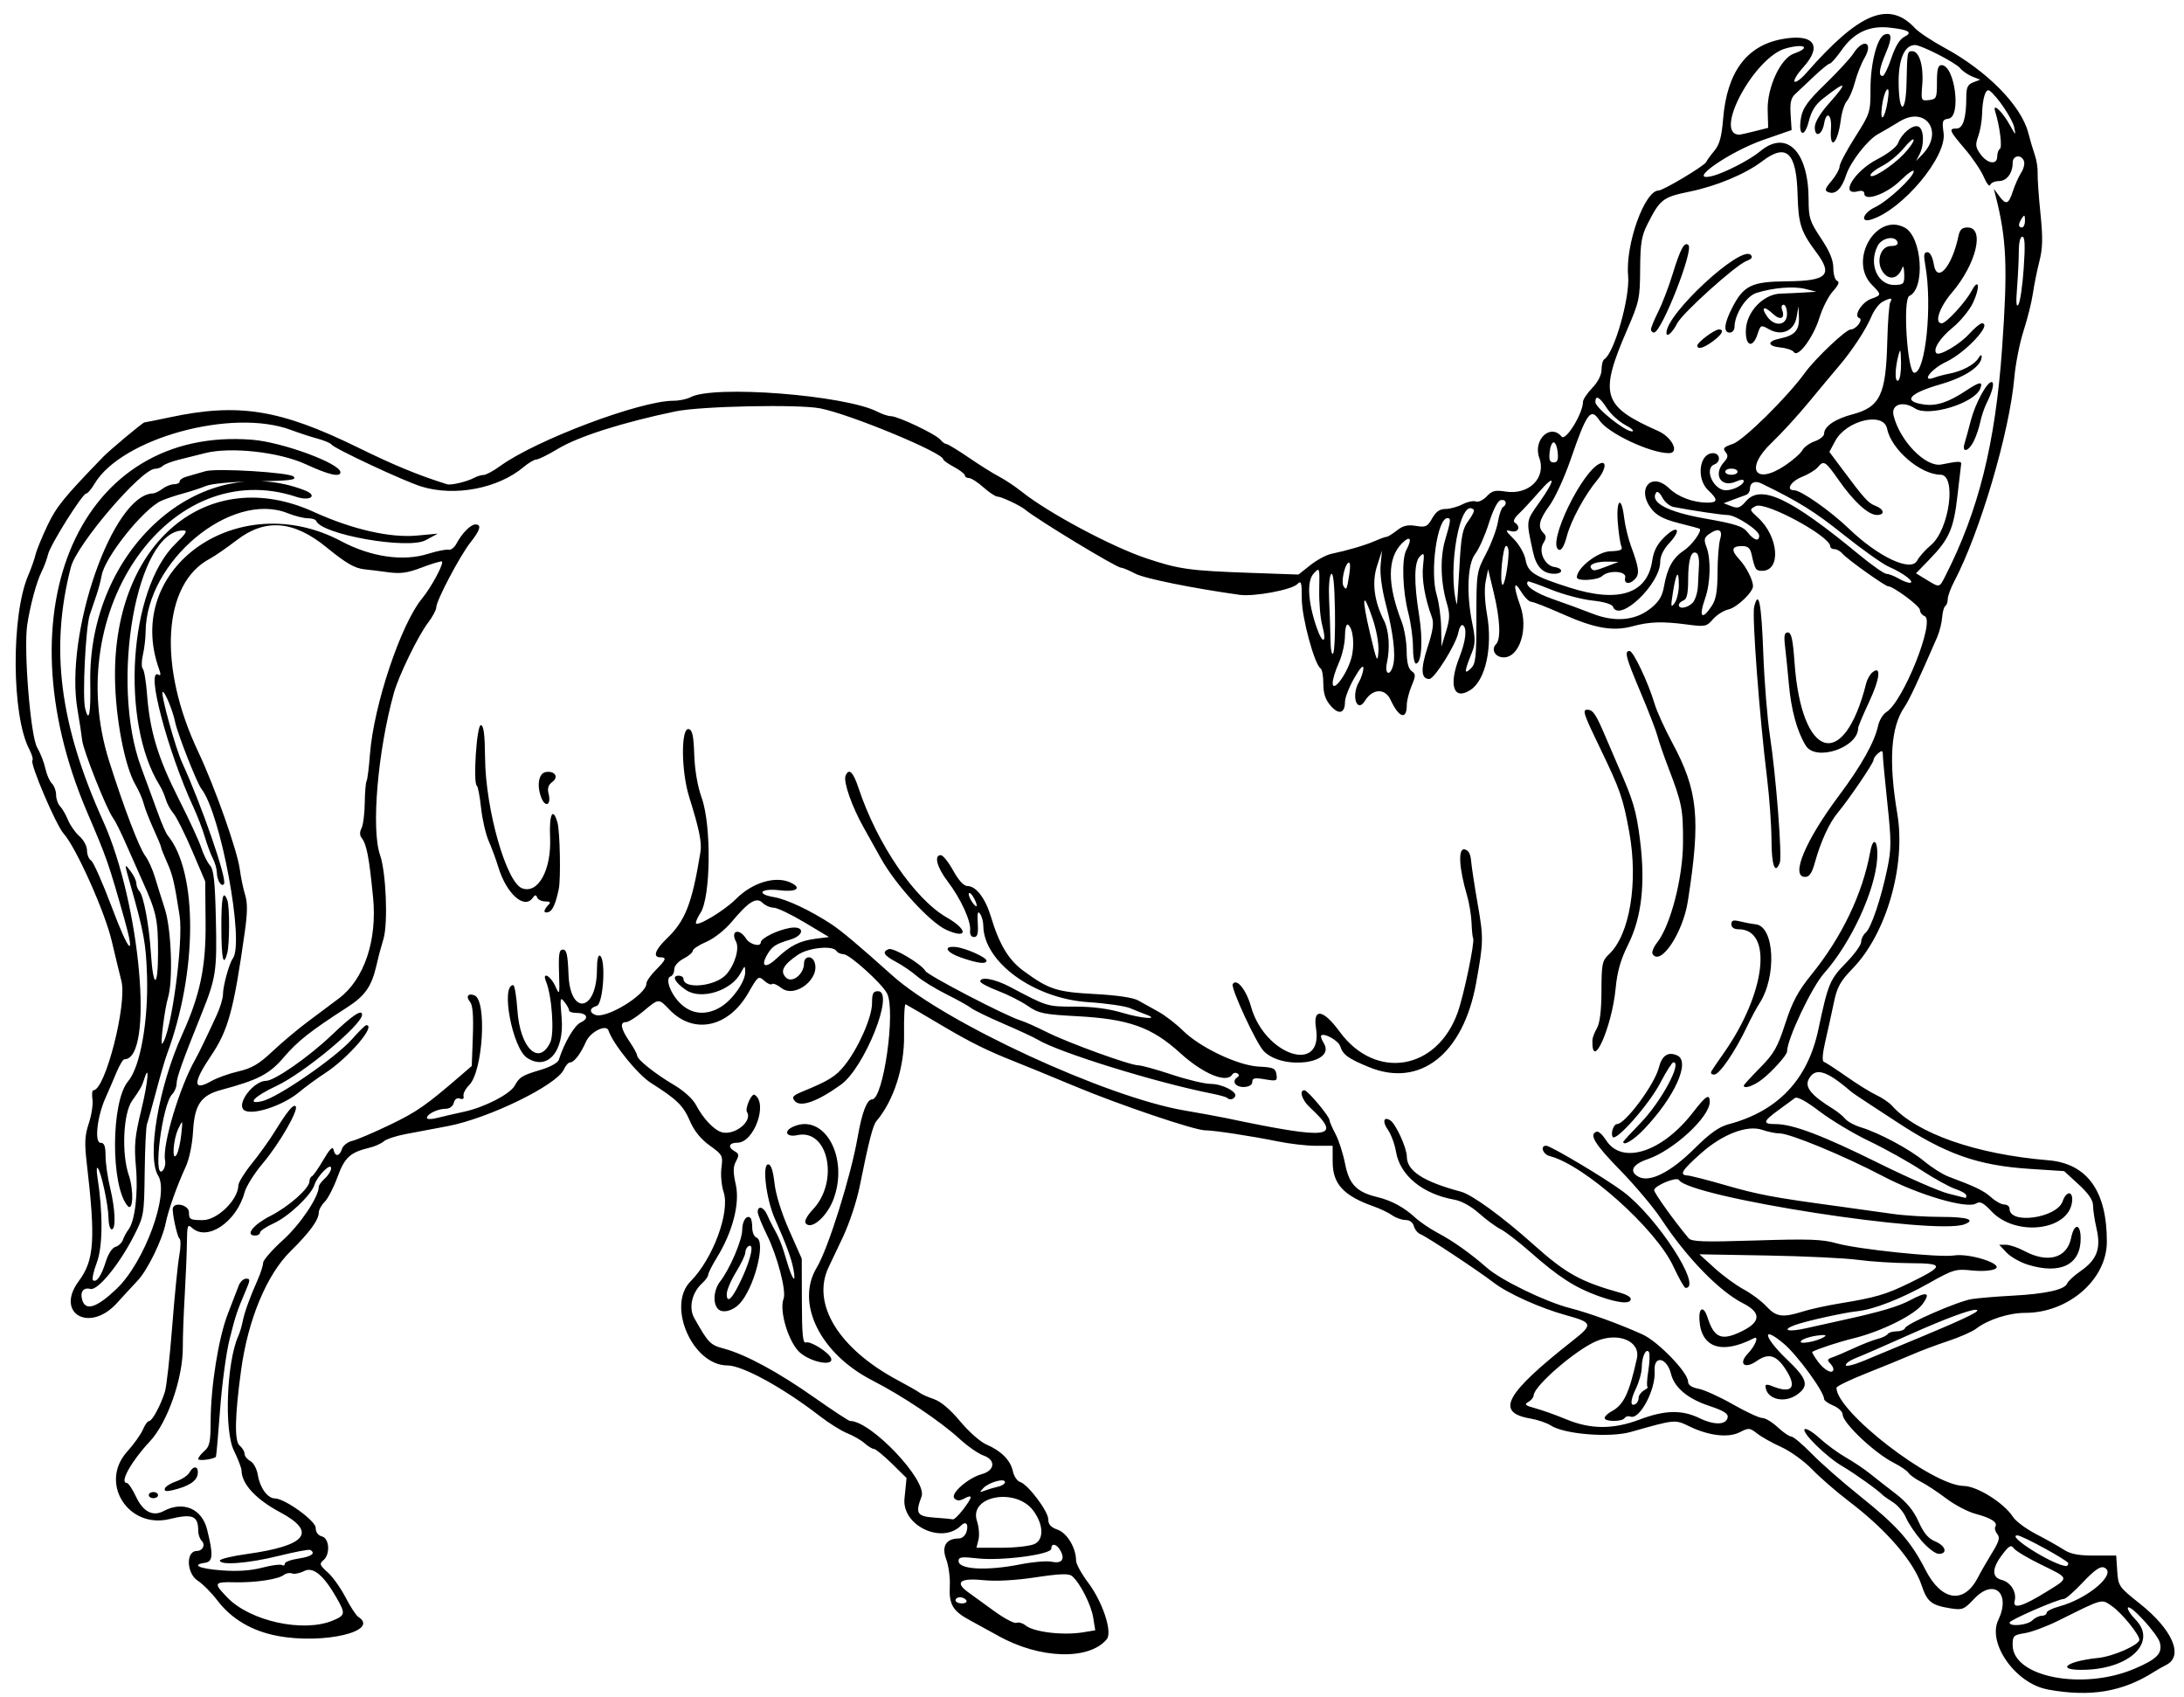 <?xml version="1.0" encoding="UTF-8"?><svg xmlns="http://www.w3.org/2000/svg" xmlns:xlink="http://www.w3.org/1999/xlink" height="514.6" preserveAspectRatio="xMidYMid meet" version="1.0" viewBox="-4.8 -4.3 662.4 514.6" width="662.4" zoomAndPan="magnify"><g id="change1_1"><path d="m616.19 507.94c-9.624-1.756-18.291-13.947-14.928-20.999 3.904-8.186-1.325-12.803-7.311-6.456-3.075 3.261-3.572 3.46-7.181 2.883-5.776-0.924-7.085-1.966-8.746-6.966-2.414-7.267-10.762-16.922-22.003-25.448-3.724-2.825-8.746-7.181-11.16-9.681-2.414-2.5-6.625-5.554-9.358-6.787-2.733-1.233-6.045-3.088-7.36-4.123-2.235-1.758-2.575-1.785-5.232-0.411-3.47 1.795-9.43 1.11-15.345-1.764-4.371-2.124-4.292-2.131-17.718 1.687-6.418 1.825-20.248 0.707-24.327-1.966-1.181-0.774-3.953-1.716-6.158-2.092-10.774-1.839-7.704-7.46 12.948-23.705 6.095-4.794 5.931-5.414-2-7.587-7.901-2.164-17.741-6.588-22.106-9.938-4.821-3.7-20.269-13.913-22.117-14.622-0.865-0.332-1.793-1.445-2.062-2.474-0.298-1.141-1.279-1.87-2.515-1.87-1.114 0-2.948-0.646-4.076-1.436-1.128-0.79-3.656-2.003-5.619-2.695-9.096-3.209-12.401-6.788-12.421-13.447l-0.014-4.922h-5.041c-2.773 0-7.941-0.591-11.484-1.314-8.026-1.637-19.391-3.371-22.164-3.383-3.232-0.014-26.036-7.732-39.592-13.4-6.703-2.803-15.141-6.264-18.75-7.69-7.43-2.937-12.781-5.575-20.36-10.038-2.878-1.695-6.646-3.915-8.374-4.934-1.728-1.019-3.414-1.988-3.747-2.155-0.333-0.167-0.544 4.042-0.469 9.352 0.138 9.704-3.143 19.904-8.385 26.069-1.073 1.262-2.337 6.189-5.05 19.68-0.927 4.608-3.054 11.06-5.102 15.469-0.718 1.547-2.663 5.637-4.321 9.089-5.353 11.144 2.993 24.788 21.035 34.388 3.047 1.621 6 3.311 6.562 3.754 0.562 0.443 2.499 1.307 4.303 1.919 2.099 0.712 4.97 3.141 7.969 6.744 2.578 3.097 6.158 6.257 7.956 7.023 4.474 1.905 7.298 4.75 8.032 8.096 0.339 1.545 1.31 3.005 2.158 3.244 2.351 0.665 8.572 8.89 8.572 11.335 0 1.564 0.786 2.436 2.843 3.153 2.878 1.003 5.595 5.558 5.595 9.379 0 0.99 1.651 3.998 3.668 6.682 4.428 5.894 7.42 15.006 5.633 17.159-5.358 6.456-20.364 5.991-32.856-1.016-2.256-1.265-6.09-3.367-8.521-4.67-5.372-2.88-6.523-4.841-6.221-10.599 0.128-2.436-0.372-6.05-1.111-8.031-1.456-3.903 5e-3 -6.242 3.899-6.242 0.898 0 1.911-0.876 2.25-1.946 0.759-2.392-0.134-3.474-1.632-1.976-5.801 5.801-17.972 7e-3 -17.151-8.163l0.626-6.236-4.496-4.433c-2.47-2.41-4.9-4.4-5.4-4.4-0.499 0-1.778-0.775-2.843-1.723-1.065-0.948-3.412-2.303-5.217-3.012-1.805-0.709-5.619-3.096-8.475-5.306-11.035-8.535-23.34-15.272-27.896-15.272-10.573 0-18.511-18.127-11.172-25.51 6.771-6.812 12.021-20.996 10.017-27.067-0.646-1.957-0.944-5.274-0.663-7.371 0.488-3.641 0.328-3.944-3.551-6.73-2.72-1.953-4.702-4.404-5.998-7.418-2.015-4.685-3.942-6.57-11.794-11.534-4.038-2.553-11.544-11.815-12.919-15.941-0.666-1.998-5.497 0.413-6.814 3.4-1.641 3.722-3.615 6.295-4.829 6.295-0.505 0-1.36 0.97-1.9 2.156-2.165 4.751-22.841 14.829-35.215 17.164-4.234 0.799-10.018 1.891-12.854 2.426-2.836 0.535-5.789 1.524-6.562 2.197-0.773 0.673-2.672 1.527-4.219 1.897-5.956 1.426-7.61 2.927-9.779 8.877-1.154 3.165-2.906 6.563-3.894 7.55-0.988 0.988-1.796 2.443-1.796 3.235 0 2.231-2.783 6.051-8.513 11.686-7.284 7.163-12.937 20.724-15.045 36.094-1.906 13.895-2.062 21.546-0.466 22.871 0.838 0.696 1.524 1.831 1.524 2.523 0 0.692 0.786 1.679 1.746 2.193 0.999 0.534 1.985 2.405 2.304 4.368 0.608 3.745 2.958 6.951 5.094 6.951 2.992 0 12.418 6.779 12.418 8.93 0 1.313 0.704 2.285 1.875 2.591 2.307 0.603 2.6 5.459 0.438 7.254-1.262 1.047-1.101 1.49 1.312 3.63 1.512 1.341 3.952 4.758 5.421 7.594 1.47 2.836 3.199 5.494 3.844 5.906 6.777 4.336-10.433 8.418-24.436 5.797-7.77-1.455-14-5.127-18.297-10.786-1.753-2.309-4.404-4.978-5.892-5.931-3.468-2.222-3.706-9.049-0.315-9.049 1.802 0 2.688-1.861 1.467-3.082-0.574-0.574-1.043-1.933-1.043-3.02 0-4.566-1.714-5.273-8.663-3.573-12.572 3.076-21.442-10.926-12.924-20.401 2.049-2.279 4.21-5.304 4.801-6.722 0.592-1.418 1.436-2.578 1.876-2.578 0.935 0 3.503-4.74 4.796-8.851 0.496-1.577 1.491-10.461 2.211-19.742 0.72-9.281 1.69-18.984 2.155-21.562 0.465-2.578 0.492-4.911 0.06-5.184-0.687-0.435-2.348-8.179-1.993-9.296 0.615-1.939 4.869-0.782 4.869 1.323 0 2.19 0.329 2.376 4.21 2.376 4.394 0 10.704-6.16 10.767-10.51 0.013-0.882 1.829-3.835 4.037-6.562s5.266-6.981 6.797-9.453c4.063-6.563 5.822-8.711 6.543-7.993 1.025 1.02-4.904 11.322-9.951 17.291-2.55 3.016-5.039 6.978-5.531 8.803-2.409 8.944-11.288 14.974-15.903 10.798-1.389-1.257-1.528-0.867-1.59 4.453-0.037 3.207-0.34 10.472-0.673 16.144-0.333 5.672-0.588 12.633-0.567 15.469 0.07 9.431-4.636 22.932-9.986 28.648-5.667 6.054-9.307 12.602-7.005 12.602 0.459 0 1.723 1.89 2.808 4.2 2.145 4.563 5.098 6.082 8.396 4.317 5.853-3.132 11.559-0.723 13.133 5.545 1.925 7.666 1.806 9.807-0.562 10.143-4.378 0.622-1.85 1.793 4.984 2.31 4.756 0.36 8.798 0.093 12.264-0.81 2.844-0.741 5.558-1.107 6.031-0.815 0.474 0.293 0.861 0.111 0.861-0.403s1.898-1.22 4.219-1.568c3.892-0.584 5.242-1.581 3.516-2.598-0.387-0.228-4.711 0.585-9.609 1.806-9.022 2.249-17.812 2.944-17.812 1.407 0-0.462 3.691-1.353 8.203-1.98 18.111-2.517 21.376-6.618 10.078-12.655-7.363-3.934-11.642-8.556-11.712-12.649-0.013-0.773-1.062-3.516-2.33-6.094-2.983-6.064-2.18-26.835 1.341-34.688 0.462-1.031 1.041-2.93 1.285-4.219 0.53-2.798 2.213-7.5 4.551-12.718 0.931-2.1 1.7-4.47 1.7-5.27 0-0.798 2.712-3.908 6.027-6.909 5.285-4.785 10.848-13.071 10.848-16.155 0-0.468 0.844-1.615 1.875-2.548 1.031-0.933 1.875-2.322 1.875-3.086 0-1.841-4.202 2.341-5.035 5.011-0.98 3.144-7.822 9.624-12.331 11.678-2.308 1.052-4.197 2.323-4.197 2.826 0 0.503-0.664 0.914-1.475 0.914-3.177 0-0.628-3.276 4.631-5.954 5.617-2.86 11.844-8.39 11.844-10.518 0-0.651 0.332-1.325 0.738-1.497 0.406-0.172 1.973-2.422 3.483-5 1.93-3.296 2.845-4.2 3.081-3.047 0.45 2.203 1.808 2.079 2.541-0.232 0.327-1.03 1.726-2.135 3.11-2.456 1.384-0.321 6.523-2.508 11.422-4.861 8.133-3.907 10.955-5.869 21.397-14.878l3.447-2.974 0.326-9.008c0.225-6.217-0.034-9.441-0.837-10.408-1.361-1.641-0.628-2.751 1.322-2.002 3.86 1.481 2.597 23.02-1.596 27.213-1.11 1.11-1.883 2.604-1.718 3.322 0.188 0.819-0.215 1.107-1.085 0.773-0.861-0.331-1.563 0.153-1.858 1.279-0.283 1.083-1.286 1.81-2.498 1.81-2.385 0-5.651 1.594-5.651 2.758 0 0.458 1.339 0.471 3.047 0.03 1.676-0.433 5.367-1.285 8.203-1.894 6.191-1.329 13.963-5.334 15.381-7.925 1.431-2.616 2.225-3.097 7.884-4.78 2.865-0.852 5.195-2.144 5.48-3.038 1.663-5.213 4.75-10.472 6.655-11.341 2.655-1.21 1.939-2.872-1.237-2.872-1.259 0-2.288-0.341-2.288-0.758 0-0.417-0.641-1.577-1.424-2.578-1.3-1.66-1.374-1.245-0.853 4.743 0.892 10.242-4.279 16.27-10.475 12.211-4.434-2.905-8.075-22.055-4.194-22.055 0.407 0 0.976 3.438 1.264 7.639 0.784 11.437 6.472 17.01 9.951 9.751 1.32-2.753 0.526-14.128-1.296-18.562-1.245-3.031 1.361-1.718 2.791 1.406 1.367 2.987 1.39 2.909 1.175-3.984-0.179-5.723 0.042-7.031 1.187-7.031 1.11 0 1.465 1.581 1.684 7.497 0.473 12.763 8.628 11.312 8.628-1.535 0-2.82 0.365-4.441 0.922-4.096 1.878 1.161 0.979 14.71-1.01 15.23-2.12 0.555-2.34 1.97-0.419 2.707 3.35 1.286 15.507-6.155 15.507-9.491 0-0.694 1.266-2.527 2.812-4.074 3.169-3.169 3.431-3.894 1.406-3.894-2.365 0-1.578-2.28 1.959-5.676 5.647-5.422 7.668-10.605 10.205-26.18 0.479-2.939-0.331-6.921-3.412-16.777-2.44-7.805-2.53-21.045-0.14-20.562 1.102 0.223 1.481 1.979 1.683 7.788 0.163 4.688 1.009 9.585 2.256 13.06 2.989 8.328 2.754 30.126-0.376 34.903-0.767 1.17-1.394 2.534-1.394 3.032 0 1.446 8.601-3.678 12.107-7.211 5.18-5.222 12.458-7.284 17.043-4.83 3.021 1.617 1.11 2.708-3.737 2.134-5.791-0.686-7.329 1.137-1.745 2.069 3.885 0.649 11.086 4.041 17.445 8.217 3.015 1.98 8.617 6.695 18.503 15.573 15.866 14.248 64.719 36.821 88.509 40.896 4.898 0.839 10.594 1.881 12.656 2.315 31.652 6.66 35.588 6.159 25.445-3.241-2.394-2.219-3.341-5.197-1.652-5.197 0.971 0 7.613 7.92 7.613 9.078 0 0.436 0.81 2.304 1.799 4.151s2.31 5.953 2.934 9.126c1.218 6.193 3.509 8.542 9.798 10.048 4.151 0.994 8.078 3.1 11.25 6.034 1.547 1.431 4.712 3.598 7.033 4.817 4.578 2.403 9.83 6.13 15.002 10.644 4.273 3.73 17.667 10.233 24.936 12.107 6.034 1.555 14.786 4.722 22.107 7.999 4.717 2.111 13.856 11.536 13.879 14.313 8e-3 1.069 1.061 1.795 3.176 2.191 1.739 0.326 6.428 2.455 10.42 4.73 3.992 2.275 8.009 4.137 8.926 4.137 0.917 0 3.023 1.266 4.679 2.812 1.656 1.547 3.508 2.812 4.116 2.812 0.608 0 3.411 2.358 6.229 5.241 2.818 2.883 9.343 8.611 14.499 12.73 11.393 9.101 15.498 13.721 19.994 22.507 4.822 9.422 11.641 10.431 15.829 2.342 0.922-1.781 2.881-5.191 4.354-7.578 2.137-3.463 2.452-4.613 1.56-5.688-0.615-0.741-0.875-1.74-0.579-2.219 0.802-1.297-1.27-2.64-6.003-3.892-2.32-0.613-6.328-2.714-8.906-4.669s-6.038-4.236-7.688-5.07c-1.65-0.834-3.338-2.044-3.75-2.689-0.412-0.645-2.417-2.016-4.456-3.047-5.85-2.96-15.495-12.073-15.506-14.652-4e-3 -0.84-1.272-2.051-2.819-2.692-1.547-0.641-2.812-1.546-2.812-2.012 0-2.201-8.123-13.335-12.249-16.79-6.881-5.761-6.091-1.956 0.999 4.812 6.175 5.894 6.786 7.944 3.154 10.591-3.987 2.906-9.539 1.439-9.687-2.561-0.016-0.442 0.708-0.493 1.611-0.114 6.452 2.712 8.213 0.673 4.397-5.093-2.779-4.2-5.129-4.834-8.685-2.343-3.652 2.558-5.649 0.85-2.658-2.272 2.272-2.371 3.482-5.509 1.79-4.637-9.756 5.022-16.039 2.869-16.488-5.651-0.201-3.816 1.323-4.216 2.469-0.648 2.035 6.334 4.321 7.205 10.634 4.053 5.579-2.786 5.613-5.586 0.103-8.374-7.173-3.629-17.098-13.846-24.755-25.483-2.304-3.502-7.973-10.238-12.598-14.97-7.69-7.867-9.48-10.856-6.944-11.594 0.516-0.15 1.781 1.044 2.812 2.654 4.817 7.52 17.018 3.587 26.335-8.488 3.924-5.086 5.071-5.803 5.071-3.172 0 4.592-11.03 14.745-18.905 17.402-4.55 1.535-5.645 3.717-2.666 5.311 3.388 1.813 9.703-1.375 16.933-8.547 4.72-4.683 7.441-6.616 10.433-7.411 14.869-3.953 23.917-13.498 27.131-28.619 2.979-14.017 3.494-15.264 8.371-20.245 2.552-2.606 4.639-5.487 4.639-6.403 0-0.916 0.609-2.171 1.353-2.788 1.649-1.368 4.677-10.329 6.573-19.449 1.24-5.965 1.243-8.251 0.029-19.688-0.755-7.116-1.378-13.729-1.383-14.694-8e-3 -1.454-0.252-1.555-1.416-0.588-0.773 0.642-1.406 1.562-1.406 2.044 0 0.949-7.363 11.789-10.898 16.045-2.547 3.066-5.132 8.7-6.864 14.958-0.909 3.286-1.692 4.453-2.985 4.453-4.549 0 0.014-10.955 10.28-24.68 6.757-9.034 10.758-16.181 11.855-21.175 0.36-1.641 1.475-3.491 2.477-4.111 5.156-3.191 14.973-27.829 11.604-29.122-0.773-0.297-1.406-1.142-1.406-1.878 3e-5 -1.164-8.078-7.158-9.646-7.158-0.907 0-12.46-8.241-13.776-9.825-0.65-0.784-1.764-1.425-2.474-1.425s-1.292-0.382-1.292-0.85c0-3.091-19.751-13.747-22.628-12.207-1.94 1.038-1.931 1.083 0.746 3.539 6.252 5.735 7.028 16.081 1.206 16.081-1.92 0-2.179-0.402-3.17-4.922-0.427-1.947-1.12-2.578-2.836-2.578-3.272 0-3.541 1.186-0.912 4.021 2.139 2.307 4.156 6.265 4.156 8.155 0 1.808-4.917 6.475-7.396 7.019-1.462 0.321-3.59 1.656-4.729 2.966-1.963 2.258-2.373 2.342-7.863 1.619-7.514-0.989-11.395-0.863-16.574 0.538-5.904 1.597-11.462 0.628-21.163-3.69-4.603-2.049-8.902-3.732-9.554-3.74s-2.022-1.386-3.043-3.061c-2.286-3.749-2.415-1.744-0.273 4.234 2.532 7.066-0.225 15.688-5.018 15.688-2.546 0-3.935-2.39-2.324-4 1.521-1.521 1.248-7.565-0.709-15.687l-1.694-7.031-0.739 3.641c-0.442 2.177-0.283 6.195 0.396 9.994 1.77 9.904-0.406 19.939-4.971 22.931-5.139 3.367-6.765-1.33-3.409-9.847 1.99-5.05 2.408-8.935 1.052-9.773-0.453-0.28-1.082 0.785-1.399 2.367-0.711 3.556-7.212 13.923-8.747 13.95-2.54 0.044-2.711-2.959-0.546-9.6 1.638-5.026 1.973-7.334 1.319-9.104-2.133-5.775-3.137-11.601-2.687-15.592 0.437-3.879 0.341-4.17-0.952-2.877-1.784 1.784-1.858 7.834-0.222 18.015 1.204 7.491 0.728 14.49-0.986 14.49-0.492 0-0.895-2.232-0.895-4.959s-0.633-7.391-1.408-10.363c-1.759-6.755-2.076-16.367-0.628-19.069 1.89-3.526 1.214-4.589-1.312-2.063-4.466 4.466-4.489 12.427-0.069 23.798 0.802 2.062 1.476 6.024 1.499 8.803 0.028 3.438 0.504 5.391 1.49 6.112 1.306 0.955 1.306 1.399 0 4.526-0.797 1.907-1.449 4.51-1.449 5.786 0 4.66-2.388 3.892-4.919-1.581-1.651-3.569-5.447-3.445-7.733 0.253-2.467 3.991-4.277-1.423-1.879-5.618 0.737-1.289 1.351-3.188 1.364-4.219 0.015-1.179-1.017-0.059-2.779 3.014-1.542 2.689-2.804 5.933-2.804 7.21 0 3.516-1.896 4.003-4.372 1.124-1.575-1.831-2.19-3.701-2.19-6.657 0-2.261-0.375-4.343-0.834-4.627-1.84-1.16-5.7-15.39-5.7-21.1 0-5.135-0.164-5.66-1.384-4.439-1.722 1.722-13.124 3.835-17.439 3.231-14.483-2.025-28.969-4.97-31.729-6.449-1.83-0.981-3.756-1.783-4.28-1.783-1.364 0-25.289-14.491-29.074-17.609-1.553-1.28-7.243-3.953-8.413-3.953-0.601 0-2.511-1.266-4.244-2.812s-3.707-2.812-4.388-2.812c-0.681 0-1.237-0.355-1.237-0.79s-1.477-1.585-3.281-2.557c-1.805-0.972-3.281-2.015-3.281-2.319 0-1.992-28.156-13.658-37.31-15.458-6.58-1.294-36.233-0.68-43.863 0.908-16.064 3.344-29.462 7.606-35.685 11.353-2.956 1.78-5.894 3.236-6.53 3.236-0.635 0-2.372 1.024-3.86 2.276-7.742 6.515-20.834 9.034-30.948 5.956-5.229-1.591-26.564-11.565-27.4-12.808-0.273-0.407-2.185-1.2-4.247-1.764-2.062-0.563-5.648-1.736-7.969-2.605-17.892-6.703-51.448 2.51-59.638 16.373-0.937 1.587-2.045 2.885-2.461 2.885-1.16 0-10.877 15.469-11.594 18.456-0.348 1.451-1.242 3.845-1.987 5.322-1.5 2.974-3.477 10.302-4.334 16.066-1.117 7.511 0.994 33.647 2.999 37.13 1.008 1.75 2.136 4.635 2.506 6.411 0.371 1.776 1.255 3.809 1.966 4.52 0.711 0.711 1.292 2.286 1.292 3.502s0.545 2.767 1.212 3.449c0.666 0.681 1.752 2.561 2.412 4.176 0.66 1.615 2.224 3.828 3.476 4.916 1.255 1.091 2.275 3.012 2.275 4.282 0 1.267 0.559 2.641 1.242 3.053 0.683 0.412 3.53 6.839 6.327 14.281 5.199 13.834 7.215 15.73 3.789 3.564-4.863-17.2-5.245-18.3-11.349-32.56-26.425-61.79-1.885-117.04 50.128-112.86 9.163 0.735 26.719 7.209 26.719 9.853 0 1.602-3.585 0.773-10.526-2.434-8.015-3.703-22.737-5.334-30.489-3.378-2.191 0.553-5.777 1.452-7.969 1.997-2.191 0.545-4.385 1.389-4.875 1.875-0.49 0.486-1.544 0.886-2.344 0.888-4.156 0.013-23.74 22.874-25.543 29.818-6.384 24.579-3.436 47.754 9.8 77.053 11.317 25.049 15.5 72.188 6.407 72.188-0.406 0-1.481 1.793-2.389 3.984-0.908 2.191-2.409 5.672-3.334 7.734-2.532 5.639-3.398 13.594-1.481 13.594 1.131 0 1.498 0.97 1.509 3.984 0.008 2.191 0.626 6.516 1.373 9.609 1.589 6.58 1.823 12.656 0.487 12.656-0.516 0-0.953-1.582-0.971-3.516-0.036-3.801-2.267-14.1-3.269-15.093-0.338-0.335-0.383 0.867-0.099 2.671 1.727 10.971 1.654 21.205-0.187 26.05-1.022 2.689-1.524 5.095-1.116 5.347 1.115 0.689 2.534-1.42 3.901-5.799 0.706-2.263 1.928-4.11 2.884-4.36 0.912-0.239 1.937-1.212 2.278-2.163 0.34-0.951 1.081-2.321 1.645-3.045 1.974-2.53 2.999-11.005 2.294-18.969-0.595-6.726-0.358-9.22 1.666-17.537 1.996-8.197 2.546-14.597 0.77-8.953-0.629 1.998-1.071 2.78-3.63 6.41-2.666 3.783-3.207 15.974-0.996 22.476 1.592 4.685 1.335 11.354-0.362 9.353-5.153-6.081-5.033-31.625 0.178-37.781 3.688-4.358 6.179-18.353 5.723-32.165-0.318-9.662-0.945-13.072-5.048-27.455-1.844-6.465-1.844-6.527-0.039-4.219 1.008 1.289 1.842 2.998 1.854 3.797 0.011 0.799 0.41 1.854 0.886 2.344 1.302 1.34 2.982 10.266 3.521 18.703 0.708 11.093 2.176 10.998 2.176-0.141 0-9.876-0.513-12.231-4.663-21.421-1.397-3.094-3.737-8.367-5.199-11.719-1.462-3.352-3.15-6.727-3.749-7.5-1.897-2.446-9.055-20.434-9.408-23.642-0.186-1.692-0.815-5.819-1.397-9.17-4.027-23.186 10.658-65.311 22.887-65.655 0.584-0.016 1.88-0.649 2.881-1.406 1.001-0.757 2.583-1.376 3.516-1.376s1.696-0.393 1.696-0.874c0-0.481 0.949-1.129 2.109-1.439 1.16-0.311 3.7-1.042 5.643-1.626 3.337-1.002 25.521 0.338 26.801 1.618 1.026 1.026-0.951 1.266-12.069 1.462-6.767 0.119-12.891 0.701-14.517 1.38-1.547 0.645-4.711 1.684-7.031 2.308-2.32 0.624-5.261 1.614-6.536 2.2-5.473 2.516-17.086 17.06-18.067 22.628-0.273 1.547-0.966 4.184-1.54 5.859-0.575 1.676-1.505 4.418-2.067 6.094-1.243 3.706-2.286 24.851-1.399 28.384 1.143 4.556 1.73 1.632 1.555-7.757-0.748-40.269 33.136-70.715 65.003-58.409 4.125 1.593 1.791 3.415-2.543 1.984-38.138-12.587-71.263 34.163-56.751 80.094 4.449 14.08 9.112 26.319 10.959 28.761 0.905 1.197 2.216 4.075 2.914 6.395 0.697 2.32 2.061 6.678 3.03 9.685 1.999 6.2 2.546 21.759 0.95 26.994-1.005 3.295-2.424 14.635-1.74 13.899 2.699-2.902 6.501-30.957 5.267-38.858-1.597-10.221-2.096-12.336-3.813-16.162-0.981-2.186-1.784-4.217-1.784-4.513 0-0.296-1.044-2.821-2.32-5.61-1.276-2.789-2.611-6.23-2.966-7.646-0.355-1.416-1.46-3.954-2.454-5.638-3.318-5.623-6.157-20.508-6.255-32.791-0.326-40.959 28.228-64.639 60.316-50.021 11.584 5.277 23.145 7.922 31.301 7.16l6.283-0.587-3.656 1.983c-5.375 2.915-31.608-1.696-33.219-5.839-0.172-0.442-1.323-0.804-2.559-0.804s-3.974-0.691-6.084-1.535c-17.201-6.882-42.961 14.64-43.098 36.008-0.012 1.923-0.382 5.045-0.822 6.939-0.44 1.894-0.455 3.792-0.034 4.219 0.421 0.427 1.005 3.94 1.296 7.807 0.834 11.054 3.315 19.259 9.538 31.538 3.173 6.26 6.292 13.01 6.931 15 0.639 1.99 1.816 4.366 2.615 5.28 1.144 1.309 1.524 4.788 1.789 16.406 0.358 15.669 0.037 17.755-4.424 28.807-5.668 14.05-7.489 19.14-7.489 20.95 0 1.035-0.603 2.486-1.341 3.224-2.973 2.973-5.909 25.683-3.009 23.277 0.706-0.586 1.083-2.065 0.844-3.314-0.872-4.563 4.476-22.34 9.19-30.544 0.92-1.601 3.745-7.448 6.504-13.462 1.031-2.248 1.875-5.047 1.875-6.219 0-2.556 1.886-9.427 2.993-10.903 3.591-4.79-3.695-44.062-9.544-51.447-1.313-1.657-7.26-16.764-7.935-20.156-0.712-3.576-3.279-9.735-3.828-9.185-0.617 0.617 3.932 17.058 5.913 21.373 5.954 12.965 13.668 35.272 12.725 36.797-0.735 1.19-2.164-1.104-2.19-3.516-0.011-1.031-0.559-2.93-1.217-4.219-0.658-1.289-1.757-4.242-2.442-6.562-0.685-2.32-2.222-6.328-3.415-8.906-7.872-17.01-14.633-42.715-10.575-40.207 0.642 0.397 0.697-0.151 0.163-1.629-11.1-30.759 24.059-55.455 55.283-38.832 8.907 4.742 18.721 6.171 26.207 3.816 2.732-0.859 5.549-1.427 6.26-1.262 0.711 0.165 1.787-0.646 2.391-1.802 1.624-3.112 4.33-5.866 5.764-5.866 1.962 0 1.505 1.678-1.484 5.446-3.188 4.02-10.38 17.675-10.38 19.709 0 0.763-1.127 2.865-2.505 4.672-3.006 3.942-8.896 16.048-10.345 21.267-4.91 17.68-6.926 41.303-4.193 49.14 1.818 5.214 2.452 20.54 1.049 25.391-1.4 4.843-1.227 4.189-2.231 8.434-1.446 6.112-3.439 8.914-8.796 12.364-11.152 7.183-15.011 10.224-19.203 15.131-4.375 5.121-7.754 6.882-18.988 9.894-6.155 1.65-8.083 4.468-8.543 12.489-0.236 4.117-1.141 8.467-2.271 10.916-2.615 5.667-5.264 13.13-6.043 17.022-1.012 5.056-5.482 14.212-8.498 17.405-1.493 1.58-4.309 4.634-6.258 6.786-8.347 9.217-18.894 3.133-11.573-6.675 4.679-6.269 5.102-12.584 2.393-35.785-0.712-6.096-0.594-8.33 0.631-12.018 0.828-2.492 1.323-5.767 1.101-7.278s-0.085-2.748 0.303-2.748c3.566 0 10.262-26.171 8.478-33.135-0.549-2.143-1.88-7.644-2.957-12.225-2.071-8.8-10.835-28.34-14.562-32.46-2.308-2.56-10.323-21.36-9.468-22.21 0.289-0.29-0.16-1.85-0.999-3.46-5.32-10.21-5.481-40.5-0.28-52.61 0.885-2.062 1.888-4.906 2.229-6.318 0.34-1.413 1.981-5.42 3.645-8.906 2.708-5.673 4.932-8.408 16.836-20.704 2.033-2.1 12.064-10.478 12.545-10.478 0.25 0 3.705-0.692 7.68-1.538 20.868-4.443 33.469-2.418 57.119 9.178 11.013 5.4 18.123 8.331 26.982 11.123 1.181 0.372 6.042-0.781 8.19-1.944 0.895-0.484 2.203-0.881 2.906-0.881 0.703 0 2.954-1.214 5.002-2.698 10.934-7.921 42.471-19.802 52.56-19.802 1.751 0 4.087-0.484 5.191-1.075 7.024-3.759 47.043-0.631 56.755 4.436 1.386 0.723 3.21 1.317 4.055 1.32 2.121 8e-3 13.546 5.441 14.918 7.094 0.616 0.742 1.464 1.35 1.883 1.35 0.42 0 3.484 1.863 6.81 4.14s7.465 4.87 9.2 5.763c1.734 0.893 4.841 2.966 6.903 4.608 8.03 6.389 27.122 16.593 37.641 20.117 9.984 3.345 13.143 3.785 31.942 4.445l14.271 0.501 3.598-2.849c1.979-1.567 4.838-3.109 6.354-3.427 4.985-1.045 10.208-2.582 13.211-3.888 1.625-0.707 3.246-1.285 3.602-1.285 0.356 0 1.749-0.866 3.095-1.925 1.85-1.455 3.259-1.792 5.773-1.378 2.981 0.49 3.491 0.252 4.922-2.293 1.137-2.023 2.298-2.841 4.031-2.841 1.339 0 3.652-0.63 5.141-1.4 1.489-0.77 3.323-1.163 4.076-0.874 0.753 0.289 2.236-0.404 3.295-1.54 1.6-1.718 2.555-1.965 5.67-1.467 7.133 1.141 12.461-4.162 10.27-10.221-1.974-5.459 3.374-10.539 6.778-6.438 1.242 1.496 6.486-7.059 6.486-10.581 0-0.686 1.266-2.571 2.812-4.19 1.751-1.832 2.812-3.931 2.812-5.561 0-1.44 0.377-2.851 0.838-3.136 3.023-1.868 7.823-18.722 7.222-25.356-0.855-9.438 5.013-25.799 9.253-25.799 1.39 0 13.987-7.535 14.416-8.624 0.178-0.451 1.275-1.965 2.437-3.364 1.618-1.948 2.252-4.231 2.706-9.747 1.16-14.102 7.059-22.128 17.749-24.149 9.679-1.831 12.555 1.874 6.584 8.482-1.839 2.036-3.039 4.006-2.666 4.379 0.373 0.373 1.972-0.799 3.553-2.603 16.117-18.389 25.11-22.086 33.002-13.57 1.107 1.194 5.139 3.868 8.96 5.941 12.907 7.004 23.245 17.517 25.376 25.807 0.545 2.119 1.433 5.119 1.973 6.666 0.54 1.547 0.928 4.016 0.861 5.486-0.067 1.471 0.314 6.957 0.846 12.192 0.77 7.567 0.7 10.574-0.339 14.67-0.719 2.833-1.599 7.202-1.957 9.709-0.357 2.506-1.622 7.569-2.81 11.25s-2.453 10.068-2.811 14.193c-1.43 16.501-10.42 46.977-18.241 61.839-1.075 2.043-1.954 4.444-1.954 5.335s-0.33 1.825-0.733 2.074c-0.403 0.249-0.837 1.817-0.964 3.484s-0.797 4.336-1.489 5.931c-5.704 13.142-8.527 19.176-9.911 21.18-4.194 6.078-4.895 16.423-2.198 32.432 2.64 15.672-3.301 36.31-13.485 46.841-3.82 3.951-4.778 5.671-5.742 10.312-0.636 3.064-1.792 8.308-2.57 11.654-0.902 3.881-1.072 6.197-0.471 6.397 0.518 0.173 3.591 2.174 6.83 4.448s7.323 4.806 9.077 5.628c1.754 0.822 3.864 2.248 4.688 3.17 7.605 8.504 25.552 14.783 47.436 16.597 11.823 0.98 17.841 9.356 17.789 24.762-0.038 11.415-11.663 21.509-24.771 21.509-4.959 0-11.258 2.03-14.865 4.79-1.188 0.909-4.985 2.586-8.438 3.725s-8.387 2.992-10.965 4.116c-2.578 1.124-8.801 3.67-13.828 5.658-5.027 1.988-9.141 3.981-9.141 4.428 0 7.256 28.986 29.621 38.57 29.76 4.123 0.06 12.265 5.174 14.985 9.412 0.833 1.297 3.994 3.641 7.027 5.208 3.032 1.567 6.771 3.67 8.309 4.673 2.097 1.367 4.443 1.823 9.375 1.823h6.578l0.314 4.688c0.305 4.557 0.495 4.831 6.806 9.844 9.946 7.9 13.416 15.872 8.097 18.601-1.15 0.59-2.724 1.478-3.498 1.974-9.734 6.238-19.476 7.882-32.563 5.494zm26.38-6.25c6.879-2.931 8.545-4.646 7.707-7.934-0.65-2.548-8.787-11.497-9.66-10.624-0.353 0.353 0.7 2.027 2.341 3.719 6.456 6.661-1.509 14.648-15.102 15.143-9.437 0.344-6.405-2.558 3.753-3.592 4.557-0.464 12.434-3.946 12.45-5.504 0.016-1.526-5.336-8.128-8.184-10.095-3.423-2.364-2.412-2.63-16.462 4.337-3.504 1.738-8.039 3.426-10.078 3.752-3.426 0.548-3.707 0.821-3.707 3.609 0 9.71 21.298 13.855 36.942 7.188zm-318.8-11.062 3.613-0.597-0.615-3.846c-0.627-3.922-4.038-10.617-6.415-12.589-1.009-0.837-3.603-0.75-11.07 0.373-6.305 0.948-11.988 1.245-16.08 0.839-6.957-0.69-8.535 0.725-4.219 3.782 1.16 0.822 4.619 3.327 7.685 5.568s6.131 3.862 6.809 3.601c0.678-0.26 1.897 0.078 2.708 0.751 2.49 2.066 11.399 3.139 17.583 2.118zm-227.65-3.55c3.816-1.595 3.903-2.075 1.222-6.791-3.952-6.952-7.18-9.638-9.893-8.23-1.306 0.677-2.96 1.007-3.675 0.732-0.716-0.275-1.823-0.078-2.462 0.437-1.657 1.338-8.703 2.391-14.988 2.241-6.31-0.151-6.467 0.198-2.103 4.69 6.927 7.132 23.032 10.626 31.899 6.921zm515.46-0.048c0.773-0.773 2.069-1.406 2.88-1.406 0.81 0 1.473-0.406 1.473-0.901s1.686-1.355 3.747-1.91c8.988-2.42 17.92-10.191 13.614-11.843-1.1-0.422-2.955 0.888-6.302 4.45-2.609 2.776-5.215 5.067-5.791 5.09-1.932 0.076-16.517 6.412-16.517 7.174 0 1.322 5.437 0.807 6.897-0.653zm4.282-8.674c7.058-4.369 7.132-3.981-1.569-8.223-3.996-1.948-7.726-4.171-8.288-4.94-0.859-1.174-1.421-0.875-3.516 1.871-3.183 4.173-3.246 6.918-0.176 7.689 2.731 0.686 4.614 3.737 3.927 6.365-0.682 2.606 2.361 1.733 9.623-2.762zm-327.59 2.581c-0.31-0.52-1.18-0.94-1.92-0.94s-1.35 0.42-1.35 0.94c0 0.516 0.869 0.938 1.93 0.938 1.062 0 1.67-0.422 1.351-0.938zm16.328-10.892c3.824-0.757 8.108-1.122 9.52-0.812 3.048 0.669 4.16-0.653 2.756-3.276-1.142-2.134-2.823-2.531-2.823-0.667 0 1.766-15.144 3.749-22.379 2.931-4.858-0.55-5.746-0.424-5.746 0.812 0 2.563 8.508 3.025 18.671 1.013zm317.9-0.35c0-0.786-14.012-8.448-15.448-8.448-3.502 0 10.562 8.873 14.745 9.303 0.387 0.04 0.703-0.345 0.703-0.855zm-313.55-5.828c2.913-1.327 2.758-5.906-0.342-10.098-5.27-7.127-19.618-4.524-17.101 3.102 0.59 1.787 0.797 4.347 0.461 5.688l-0.61 2.44h7.558c4.157 0 8.673-0.508 10.037-1.13zm-21.658-10.443c2.909-3.814 3.027-4.771 0.416-3.373-1.475 0.789-2.247 0.783-3.047-0.025-1.35-1.364 4.13-6.21 8.304-7.344 4.011-1.09 4.32-4.327 0.539-5.645-1.564-0.545-4.857-2.836-7.316-5.09-5.816-5.33-17.297-13.021-26.344-17.648-15.922-8.143-23.477-23.476-16.903-34.306 3.425-5.642 10.328-27.661 12.381-39.49 1.294-7.456 2.815-11.443 4.365-11.443 3.454 0 7.266-27.018 4.538-32.171-1.62-3.06-11.337-11.816-13.158-11.856-0.872-0.019-1.846-0.457-2.165-0.973-1.099-1.778-8.477-1.041-11.727 1.172-4.457 3.035-5.479 4.993-3.592 6.88 1.845 1.845 5.475-1.007 5.475-4.302 0-2.192 2.361-2.53 3.158-0.452 1.923 5.012-5.877 11.177-10.019 7.919-1.245-0.979-2.528-1.515-2.851-1.191s-1.39-0.137-2.369-1.023c-1.714-1.551-1.895-1.412-4.811 3.685-6.016 10.514-16.568 12.767-23.91 5.104-3.325-3.47-3.198-3.478-7.948 0.49-2.16 1.805-4.52 3.281-5.245 3.281-1.951 0-1.608 1.95 1.026 5.826 1.289 1.897 2.344 3.822 2.344 4.278 0 1.217 5.365 5.512 11.163 8.934 3.052 1.802 5.734 4.25 6.74 6.153 2.117 4.005 5.315 7.425 7.627 8.159 3.852 1.223 9.563-3.232 7.8-6.084-0.681-1.101 1.392-5.793 2.309-5.226 4.128 2.551-0.173 14.523-5.218 14.523-2.617 0-3.026 1.373-0.783 2.628 1.27 0.71 1.326 1.195 0.354 3.012-0.904 1.69-0.918 3.243-0.062 7.068 1.281 5.723-0.945 14.331-5.71 22.082-1.462 2.377-2.657 4.738-2.657 5.245 0 0.508-0.828 1.672-1.84 2.588-3.09 2.796-4.149 7.432-2.404 10.521 4.303 7.619 4.836 8.17 8.981 9.281 6.585 1.766 16.447 7.095 27.426 14.82 5.572 3.921 10.464 7.128 10.87 7.128 6.373 0 23.502 18.11 21.674 22.916-1.952 5.133-1.404 6.017 3.964 6.393 2.707 0.189 5.217 0.422 5.577 0.518 0.36 0.095 1.732-1.238 3.047-2.962zm-49.316-47.467c-3.498-2.884-6.555-12.745-5.114-16.5 0.882-2.298-1.91-12.961-5.051-19.292-1.53-3.12-2.8-6.26-2.8-6.98 0-2.05 1.824-1.536 2.833 0.799 0.502 1.16 1.269 2.742 1.706 3.516 1.987 3.519 2.803 5.54 4.261 10.558 1.687 5.804 2.972 7.299 2.004 2.333-0.627-3.22-2.221-7.529-5.633-15.234-2.596-5.861-3.88-16.406-1.998-16.406 0.859 0 1.48 1.847 1.916 5.707 0.394 3.482 2.132 9.056 4.458 14.297l3.812 8.59 0.032 12.933c0.025 10.09 0.295 12.833 1.228 12.475 1.372-0.526 7.075 3.071 7.651 4.827 0.798 2.431-5.765 1.288-9.291-1.618zm-24.978-13.333c-1.673-1.673-1.367-5.819 0.618-8.361 2.916-3.734 6.691-12.552 6.691-15.63 0-2.753 1.391-4.745 2.523-3.613 0.288 0.288 0.524 1.629 0.524 2.981s0.58 2.68 1.289 2.952c2.979 1.143-0.721 15.471-5.194 20.118-2.078 2.159-5.115 2.89-6.451 1.554zm7.426-9.766c2.692-5.936 3.532-10.364 1.758-9.268-0.516 0.319-0.938 1.181-0.938 1.916 0 0.735-1.266 3.394-2.812 5.908s-2.812 5.498-2.812 6.632c0 3.315 1.859 1.308 4.804-5.188zm19.052-16.38c-0.346-0.56 0.648-2.353 2.209-3.984 8.108-8.472 4.787-24.629-4.648-22.608-3.356 0.719-4.314-1.169-1.293-2.545 9.484-4.321 17.052 9.401 12.197 22.114-2.053 5.375-6.965 9.451-8.466 7.023zm-3.231-36.95c-0.985-1.187-0.6-1.64 2.463-2.902 7.905-3.257 9.967-4.542 12.653-7.884 4.146-5.159 8.321-14.607 8.321-18.83 0-3.001 0.329-3.666 1.816-3.666 5.16 0-4.038 23.15-11.265 28.353-7.148 5.146-12.301 6.962-13.988 4.929zm61.65 116.96c1.16-0.25 2.11-0.88 2.11-1.39 0-1.32-4.858 0.021-6.562 1.812-1.262 1.326-1.214 1.403 0.469 0.755 1.031-0.397 2.824-0.928 3.984-1.18zm194.68-20.395c7.58-2.853 12.741-2.967 18.046-0.4 4.522 2.189 8.13 2.1 8.57-0.21 0.22-1.157-1.218-2.051-5.7-3.542-6.429-2.139-10.459-5.524-11.476-9.638-1.253-5.069-5.319-5.816-4.975-0.914 0.395 5.62-4.54 14.912-7.347 13.835-0.653-0.25-1.436-0.052-1.741 0.441-0.725 1.173-6.068 1.166-6.068-7e-3 0-0.497 0.949-1.41 2.109-2.028 3.672-1.956 5.327-5.418 7.667-16.037 1.149-5.217-5.592-8.081-12.31-5.23-6.281 2.665-18.904 13.578-18.993 16.419-0.019 0.619-0.755 1.528-1.636 2.021-1.319 0.738-0.944 1.073 2.135 1.902 2.055 0.553 6.255 2.052 9.335 3.33 7.469 3.1 14.257 3.119 22.384 0.06zm-0.379-6.571c0-0.717 0.738-1.734 1.641-2.26 0.902-0.526 1.387-0.968 1.077-0.984-0.31-0.016-0.219-2.203 0.201-4.86 0.42-2.657 0.515-5.234 0.212-5.725-0.86-1.391-2.163 1.319-2.179 4.53-7e-3 1.584-0.819 4.534-1.803 6.557-1.751 3.599-1.76 5.66-0.021 4.586 0.48-0.297 0.873-1.126 0.873-1.844zm59.062-8.71c0-0.412-0.492-1.242-1.094-1.844-0.834-0.834-0.667-1.232 0.703-1.675 0.989-0.319 3.924-1.569 6.523-2.776s5.873-2.484 7.274-2.836c1.402-0.352 2.78-1.015 3.064-1.473 0.283-0.459 1.51-0.834 2.725-0.834s2.357-0.439 2.535-0.975c0.455-1.364 15.972-8.117 20.227-8.803 1.931-0.311 7.496-0.776 12.367-1.032 10.052-0.53 15.858-1.823 16.575-3.691 0.27-0.703 2.108-2.399 4.085-3.769 4.944-3.426 6.229-6.824 4.847-12.812-0.59-2.58-1.08-5.76-1.08-7.07 0-1.628-1.378-3.639-4.384-6.399l-4.384-4.025-10.374-0.678c-15.927-1.04-25.569-4.463-40.744-14.464-2.773-1.828-6.781-4.449-8.906-5.826-2.125-1.377-4.286-2.866-4.802-3.309-7.318-6.298-10.678-7.26-12.629-3.613-1.3 2.429 0.76 4.945 7.402 9.039 1.328 0.819 2.976 2.168 3.662 2.999 0.686 0.831 2.795 1.979 4.688 2.552 5.602 1.696 14.811 6.625 19.283 10.321 2.294 1.896 5.574 3.973 7.289 4.616 8.414 3.156 10.805 4.317 13.013 6.32 1.317 1.195 3.11 2.172 3.984 2.172 0.874 0 1.589 0.588 1.589 1.306 0 4.829 14.32 2.8 16.091-2.281 1.149-3.295 3.255-3.192 2.866 0.141-1.024 8.77-17.091 10.688-24.421 2.916-2.484-2.634-3.49-3.152-4.672-2.407-2.76 1.741-17.408-2.554-28.383-8.322-11.6-6.097-28.074-12.915-31.205-12.915-1.202 0-3.553-0.477-5.225-1.06-4.587-1.599-12.13 1.284-18.714 7.154-5.767 5.141-6.601 6.513-4.048 6.659 0.929 0.053 6.102 1.373 11.496 2.932 9.965 2.88 14.495 3.732 33.714 6.34 5.93 0.805 13.605 1.873 17.056 2.376 3.451 0.502 10.095 0.913 14.766 0.913 7.865 0 10.586 0.871 7.008 2.243-8.83 3.388-83.314-8.172-86.618-13.444-0.672-1.072-7.528 1.758-7.505 3.098 0.015 0.89 6.304 9.654 10.449 14.562 0.905 1.072 4.519 1.194 20.394 0.688 16.046-0.511 20.162-0.367 24.45 0.855 6.404 1.825 31.186 4.394 35.625 3.693 4.775-0.755 15.216 2.622 12.539 4.054-1.118 0.598-4.07 0.8-7.112 0.486-4.91-0.507-5.639-0.29-13.048 3.88-8.33 4.689-16.709 7.965-21.694 8.482-4.121 0.428-15.919 3.056-19.034 4.24-4.104 1.56-1.865 2.145 3.528 0.921 2.737-0.621 7.93-1.777 11.54-2.567 10.954-2.399 16.47-4.035 20.022-5.939 5.045-2.704 6.272-2.357 3.825 1.08-2.383 3.347-12.492 8.386-21.035 10.487-4.579 1.126-10.925 3.208-12.504 4.103-0.174 0.099 0.643 1.478 1.817 3.066 1.974 2.669 4.594 3.888 4.594 2.136zm59.016-31.632c-2.346-0.723-5.267-2.381-6.492-3.685l-2.227-2.37h2.042c1.123 0 3.616 0.844 5.54 1.875 7.134 3.824 12.962 2.217 14.217-3.92 0.939-4.591 2.903-4.48 2.903 0.164 0 7.933-6.126 10.974-15.984 7.936zm-31.829 21.645c13.838-5.779 18.132-7.928 15.938-7.979-1.78-0.041-9.565 2.862-19.219 7.169-10.046 4.482-14.491 6.418-17.578 7.659-1.418 0.57-2.578 1.455-2.578 1.967 0 0.512 2.426-0.073 5.391-1.3 2.965-1.227 11.086-4.609 18.047-7.516zm-30 0.256c0.967-0.613 0.26-0.736-2.263-0.395-2.018 0.273-4.127 0.978-4.688 1.566-1.213 1.274 4.65 0.287 6.95-1.171zm-6.495-7.703c2.283-0.72 7.315-1.825 11.183-2.456 10.937-1.784 14.028-2.69 21.291-6.241 10.562-5.165 10.581-5.924 0.152-5.972-4.833-0.023-11.951-0.473-15.818-1.002-3.867-0.528-16.28-1.124-27.584-1.324l-20.553-0.363 4.615 4.19c2.538 2.304 6.514 5.21 8.834 6.456 2.32 1.246 5.415 3.561 6.876 5.144 2.96 3.206 4.925 3.486 11.004 1.569zm-511.36-6.92c8.436-8.049 16.034-28.746 12.583-34.272-3.524-5.643 0.121-26.999 7.32-42.883 5.395-11.905 7.179-20.424 7.061-33.704l-0.113-12.656-4.005-9.375c-2.203-5.156-4.74-10.219-5.638-11.25-0.898-1.031-1.936-2.93-2.307-4.219-0.371-1.289-1.201-3.188-1.844-4.219-12.018-19.256-9.378-59.544 4.805-73.328 3.292-3.2 3.76-4.016 2.3-4.016-14.099 0-22.28 45.906-12.78 71.719 1.897 5.156 4.297 11.695 5.331 14.531 1.035 2.836 2.274 5.633 2.754 6.216 9.187 11.151 9.072 41.436-0.252 66.441-0.577 1.547-2.049 6.609-3.272 11.25s-2.462 9.07-2.755 9.844c-0.292 0.773-0.605 7.335-0.696 14.581-0.16 12.883-0.232 13.309-3.237 19.229-4.416 8.699-11.008 16.757-13.232 16.175-2.16-0.565-3.236 0.959-2.442 3.46 1.054 3.322 4.45 2.173 10.421-3.524zm560.98-28.28c0-0.476-1.468-1.349-3.263-1.942-1.795-0.592-6.479-3.176-10.41-5.743-3.931-2.566-11.005-6.508-15.721-8.76-4.716-2.252-11.486-6.302-15.045-9.001-4.309-3.268-6.842-4.625-7.582-4.064-0.611 0.463-2.851 2.108-4.978 3.655-4.712 3.428-4.864 4.219-0.811 4.219 5.199 0 14.326 3.463 31.293 11.874 8.876 4.4 18.368 8.544 21.094 9.209 2.726 0.665 5.061 1.256 5.19 1.313 0.129 0.057 0.234-0.285 0.234-0.761zm-541.39-18.52c0.468-4.517 0.467-4.519-0.904-1.708-1.581 3.241-2.027 10.45-0.482 7.802 0.505-0.865 1.128-3.607 1.386-6.094zm9.07-16.136c1.705-0.974 5.416-2.306 8.246-2.96 4.073-0.941 6.223-2.203 10.312-6.05 2.842-2.673 7.657-6.721 10.701-8.993 3.044-2.273 7.311-5.466 9.483-7.097 7.658-5.75 11.65-17.567 10.357-30.661-1.223-12.379-1.947-16.087-3.537-18.112-0.541-0.689-0.53-1.759 0.03-2.812 0.497-0.935 0.939-4.362 0.982-7.616s0.291-6.26 0.552-6.682c0.261-0.422 0.725-4.088 1.032-8.147 1.119-14.791 9.388-39.499 15.804-47.224 2.933-3.531 6.999-11.25 5.926-11.25-0.64 2.6e-4 -3.483 0.887-6.319 1.97-3.998 1.527-6.209 1.826-9.844 1.331-2.578-0.351-5.742-0.742-7.031-0.87-3.152-0.312-5.622-1.725-11.759-6.723-9.949-8.103-18.524-8.79-27.153-2.173-3.09 2.37-6.745 4.899-8.122 5.621-14.383 7.542-15.913 32.56-3.584 58.601 4.95 10.454 11.824 29.855 12.588 35.524 0.347 2.578 1.087 6.131 1.644 7.896 0.74 2.344 0.707 5.374-0.124 11.25-3.348 23.672-5.017 29.774-10.269 37.533-5.496 8.118-5.465 10.815 0.086 7.644zm154.56-22.5c3.599-2.189 7.458-7.711 7.408-10.601-0.036-2.08-0.089-2.065-1.43 0.407-2.899 5.343-11.991 8.135-16.513 5.071-3.379-2.29-4.448-4.356-2.254-4.356 0.816 0 1.484 0.435 1.484 0.968 0 3.248 9.695 2.275 12.921-1.297 2.629-2.911 4.126-7.909 3-10.014-1.788-3.342 1.006-4.174 3.047-0.907 1.126 1.803 4.47 2.655 4.47 1.14 0-1.218 4.92-3.667 8.752-4.357 4.543-0.818 4.667 2.2 0.145 3.542-4.427 1.314-5.522 2.04-6.997 4.637-2.08 3.663-0.391 4.19 3.036 0.946 4.03-3.814 6.901-5.249 11.738-5.865l4.018-0.512-7.447-4.453c-4.096-2.449-8.3-4.453-9.341-4.453s-2.544-0.651-3.34-1.446c-1.872-1.872-4.215-0.443-9.351 5.703-2.098 2.511-5.365 5.089-7.734 6.105-2.256 0.967-4.103 2.185-4.103 2.705s-1.266 1.601-2.812 2.401c-1.621 0.838-2.812 2.206-2.812 3.227 0 0.975-0.488 1.936-1.086 2.135-1.81 0.603-2e-3 5.464 3.113 8.375 3.419 3.194 7.782 3.518 12.089 0.899zm191.23-105.71c1.109-3.915 0.571-9.225-1.036-10.217-0.477-0.295-0.875 1.28-0.886 3.505-0.011 2.222-0.855 5.879-1.875 8.127s-1.852 4.99-1.85 6.094c7e-3 3.084 4.24-2.544 5.646-7.508zm12.705 2.05c0.811-3.233-0.017-10.012-2.284-18.692-1.178-4.508-1.772-9.094-1.52-11.719l0.415-4.312-1.509 4.681c-1.604 4.976-0.871 10.668 2.14 16.611 1.483 2.927 1.85 8.289 0.869 12.692-0.804 3.608 0.992 4.31 1.889 0.738zm25.242-14.366c5e-3 -13.618 0.042-13.866 2.933-19.419 1.61-3.094 3.227-7.416 3.593-9.604 0.366-2.189 1.05-4.218 1.52-4.508 1.429-0.883 0.957-2.451-0.641-2.128-0.939 0.19-2.292 2.814-3.627 7.03-1.171 3.7-3.029 7.87-4.128 9.267-2.361 3.001-2.736 12.195-0.866 21.246 0.905 4.383 0.889 6.081-0.08 8.494-2.397 5.966-2.494 7.013-0.471 5.091 1.57-1.491 1.764-3.188 1.768-15.469zm-31.491 0.239c-2.999-8.88-3.395-6.611-0.779 4.468 2.038 8.633 2.294 9.196 2.554 5.618 0.17-2.346-0.558-6.483-1.775-10.086zm-11.409-2.51c-0.143-8.012-0.523-11.604-1.159-10.968-0.527 0.528-0.799 3.931-0.614 7.696 0.182 3.712 0.367 9.178 0.41 12.146 0.045 3.079 0.4 4.891 0.827 4.219 0.412-0.648 0.653-6.539 0.536-13.092zm33.95-2.025c-1.922-6.483-2.117-13.953-0.506-19.377 1.701-5.729 1.786-6.527 0.688-6.527-3.123 0-5.397 16.256-3.265 23.34 0.686 2.28 1.292 6.716 1.345 9.856l0.098 5.71 1.395-4.564c1.148-3.758 1.192-5.248 0.246-8.438zm-37.794 6.679c-0.59-2.194-1.008-7.085-0.928-10.868 0.145-6.85 0.138-6.87-1.673-4.926-2.106 2.26-1.784 8.517 0.834 16.209 1.843 5.415 3.248 5.085 1.768-0.415zm99.637-5.234c2.472-2.001 3.504-3.703 3.998-6.593 0.951-5.57 2.693-8.73 6.007-10.897 2.409-1.575 5.616-5.981 4.822-6.624-0.124-0.1-2.945-0.862-6.271-1.694-4.342-1.086-6.645-2.243-8.169-4.105-4.973-6.075-0.364-11.779 5.207-6.442 2.735 2.62 7.287 4.317 11.581 4.317 3.199 0 3.258-0.915 0.241-3.75-3.713-3.488-2.72-11.25 1.439-11.25 2.161 0 2.496 2.621 0.436 3.411-3.234 1.241-0.298 7.839 3.488 7.839 2.247 0 5.418-1.653 5.418-2.825 0-0.511-0.963-0.446-2.284 0.156-4.581 2.087-7.164-2.062-3.68-5.911 1.204-1.33 1.296-1.986 0.426-3.034-0.91-1.096-0.516-1.533 2.186-2.425 3.244-1.071 16.546-14.18 21.903-21.586 3.113-4.303 12.423-13.125 13.851-13.125 1.667 0 3.957-3.028 2.628-3.476-1.836-0.619 0.795-4.835 3.642-5.834 3.152-1.107 3.162-1.271 0.234-4.199-7.277-7.277 1.165-22.073 9.921-17.388 5.242 2.805 6.296 18.491 1.393 20.725-2.058 0.938-0.614 23.296 1.505 23.296 3.406 0 5.508-20.492 3.342-32.578-0.566-3.156-0.437-3.984 0.621-3.984 0.827 0 1.576 1.427 1.968 3.75 0.993 5.879 5.541 0.599 7.468-8.672 0.403-1.938 1.089-2.578 2.76-2.578 5.3 0 2.647 11.092-4.716 19.717-3.851 4.512-5.466 9.345-3.121 9.345 1.337 0 7.205-6.374 9.062-9.844 2.26-4.224 2.637-1.086 0.432 3.604-1.037 2.206-3.792 5.573-6.124 7.484-3.923 3.214-6.129 6.671-4.986 7.813 0.93 0.93 7.045-2.663 9.934-5.838 1.611-1.77 3.341-3.219 3.844-3.219 3.356 0-4.845 8.859-10.815 11.684-4.717 2.232-7.803 6.42-3.504 4.757 0.902-0.349 2.906-0.876 4.453-1.172 3.903-0.745 7.696-2.773 8.831-4.722 0.526-0.902 0.968-1.135 0.984-0.517 0.073 2.878-4.881 6.253-12.359 8.419-9.738 2.82-11.748 5.198-5.207 6.158 3.79 0.556 7.487-0.648 12.785-4.164 4.204-2.79 5.231-2.944 4.351-0.652-1.709 4.453-15.676 8.711-19.771 6.028-3.69-2.418-7.338-1.237-6.525 2.112 1.872 7.719 9.78 15.823 14.511 14.871 5.105-1.027 6.145-1.052 5.994-0.146-0.086 0.516-0.589 4.814-1.118 9.552-1.116 9.997-2.502 13.191-8.334 19.209l-4.251 4.386 3.18 1.939c4.044 2.466 3.878 2.498 5.713-1.101 10.107-19.828 15.18-40.186 17.229-69.141 1.73-24.452 1.373-33.022-1.916-45.938l-0.597-2.344 1.567 2.109c2.16 2.907 2.886 2.665 4.221-1.406 0.634-1.934 1.768-4.462 2.519-5.618 0.752-1.156 1.123-2.738 0.825-3.516-0.815-2.123-3.414-1.725-3.414 0.523 0 3.182-1.786 5.563-4.174 5.563-1.228 0-2.418 0.527-2.646 1.172-0.227 0.645-1.095-0.436-1.929-2.4-0.834-1.965-3.425-5.807-5.759-8.539-4.748-5.558-4.995-6.171-2.485-6.171 1.94 0 2.93-3.217 2.93-9.522 0-2.933 0.42-3.825 2.109-4.474l2.109-0.811-2.382-0.936c-1.31-0.515-2.998-1.68-3.75-2.589-1.378-1.665-11.752-6.978-13.626-6.98-3.214-0.002-5.06 4.286-4.985 11.579 0.097 9.447 2.176 9.494 2.389 0.055 0.22-9.766 0.219-9.76 1.752-9.76 2.128 0 3.474 4.508 3.025 10.126-0.39 4.879-0.354 4.964 2.027 4.688 2.28-0.265 2.425-0.59 2.425-5.438 0-3.938 0.329-5.156 1.394-5.156 4.031 0 6.072 15.662 2.115 16.234-1.853 0.268-1.996 0.689-1.489 4.386 0.985 7.187-12.465 23.244-21.941 26.194-3.539 1.102-2.541-1.99 1.218-3.773 3.817-1.811 11.672-9.117 11.672-10.857 0-0.642-1.824 0.622-4.052 2.809-4.151 4.074-10.948 6.511-10.948 3.927 0-0.708-0.74-0.976-1.874-0.679-5.806 1.518-1.177-6.139 5.894-9.751 3.097-1.582 5.767-3.663 6.221-4.849 1.135-2.968 4.441-5.682 6.131-5.034 1.707 0.655 1.927 5.416 0.388 8.408l-1.053 2.048 1.991-2.07c6.52-6.78 0.897-14.743-6.997-9.907-2.337 1.431-5.263 3.145-6.502 3.809-3.177 1.701-8.437 8.47-9.749 12.547-1.306 4.059-3.218 5.899-5.3 5.1-1.281-0.492-1.147-0.996 0.926-3.458 1.334-1.585 2.425-3.549 2.425-4.365 0-0.815 2.109-4.805 4.688-8.865 4.592-7.232 4.688-7.532 4.688-14.685 0-7.746 2.025-15.571 4.251-16.425 2.247-0.862 2.392 0.946 0.44 5.501-2.037 4.752-2.368 7.038-1.019 7.038 0.473 0 1.666-2.426 2.652-5.391 1.169-3.514 2.53-5.761 3.911-6.456 2.678-1.347 1.429-2.151-4.353-2.805-6.2-0.697-10.85 1.451-14.56 6.713-1.62 2.304-3.28 4.189-3.67 4.189-0.396 0-2.53 1.724-4.741 3.832-2.211 2.107-4.788 4.533-5.727 5.389-1.311 1.197-1.637 2.643-1.406 6.247l0.3 4.689-8.426 2.914c-10.553 3.649-23.865 12.995-15.715 11.033 3.673-0.884 11.49-4.904 14.603-7.51 7.986-6.684 14.672-0.015 14.691 14.657 8e-3 5.537 0.35 6.607 3.752 11.719 2.66 3.996 3.745 6.62 3.747 9.062 2e-3 1.897 0.528 3.627 1.175 3.861 0.795 0.287 0.38 1.293-1.286 3.125-1.352 1.486-3.192 5.095-4.09 8.02-1.813 5.907-6.513 12.267-7.73 10.461-0.406-0.603-2.212-1.235-4.012-1.406-4.114-0.39-4.243-1.911-0.232-2.731 4.464-0.913 5.883-2.486 5.742-6.367l-0.123-3.401-0.58 3.261c-0.747 4.203-4.523 5.87-8.378 3.697-2.449-1.38-2.539-1.343-3.452 1.437-1.499 4.565-3.79 3.7-3.552-1.341 0.259-5.485 5.347-10.75 10.537-10.903 1.83-0.054 5.015-0.203 7.078-0.33l3.75-0.232-3.281-0.843c-3.532-0.907-9.807-0.405-14.858 1.188-3.154 0.995-6.634 6.407-6.684 10.393-0.011 0.902-0.653 1.641-1.427 1.641-1.996 0-1.743-2.693 0.703-7.481 3.469-6.789 5.902-7.975 16.548-8.066 12.359-0.106 14.154-1.892 8.929-8.88-4.63-6.192-5.379-8.515-5.617-17.422-0.344-12.868-3.368-15.697-10.771-10.072-5.08 3.86-13.815 7.508-21.979 9.179-8.129 1.664-8.96 2.309-12.811 9.93-1.777 3.517-2.141 5.777-2.188 13.594-0.053 8.853-0.271 9.87-3.915 18.281-8.6 19.852-7.56 23.277 9.335 30.751 4.312 1.907 6.653 6.763 3.25 6.742-5.691-0.035-18.491-6.091-21.015-9.943-2.618-3.996-3.844-2.333-8.718 11.825-1.864 5.414-4.743 11.7-6.398 13.969-3.221 4.415-3.693 6.535-1.861 8.367 0.906 0.906 0.899 1.547-0.032 3.039-1.583 2.535 0.403 6.849 3.346 7.268 2.766 0.395 2.715 2.044-0.064 2.044-3.401 0-5.446-2.107-6.424-6.618-2.115-9.763-2.189-9.184 1.906-14.99 5.037-7.142 4.97-8.981-0.115-3.144-2.191 2.516-4.954 5.49-6.14 6.611-1.323 1.25-1.776 2.271-1.172 2.644 1.93 1.193 1.074 3.158-1.126 2.586-1.889-0.491-1.802-0.241 0.826 2.392 1.637 1.64 3.211 4.409 3.558 6.259 0.726 3.871 2.483 4.983 13.365 8.459 14.81 4.73 23.545 1.905 25.045-8.098 0.461-3.075 1.497-5.072 3.776-7.281 3.961-3.839 5.26-2.243 1.473 1.81-1.803 1.93-2.809 3.995-2.809 5.767 0 6.785-12.437 18.567-14.347 13.59-0.295-0.768-2.743-1.5-6.242-1.866-3.167-0.331-8.794-1.822-12.506-3.314-3.712-1.492-6.864-2.611-7.005-2.487-1.277 1.121 2.006 3.455 7.572 5.384 3.711 1.286 9.067 3.252 11.903 4.369 6.885 2.711 13.111 2.151 17.742-1.597zm-7.762-9.303c0.525-2.006-4.993-2.38-7-0.474-1.373 1.305-7.667 1.629-7.667 0.396 0-2.842 6.295-7.772 10.102-7.911 3.224-0.117 3.885-0.428 3.378-1.586-0.346-0.792-0.828-4.077-1.07-7.3-0.519-6.91 1.127-8.099 1.921-1.388 0.291 2.459 1.228 6.362 2.082 8.672 2.393 6.474 2.654 8.313 1.395 9.831-1.604 1.933-3.668 1.776-3.141-0.24zm-5.292-3.516 3.281-1.264-2.97-0.071c-3.643-0.087-6.102 0.777-5.407 1.902 0.644 1.043 1.026 1 5.096-0.567zm-14.766-4.912c-3.989-1.364 7.142-24.465 12.656-26.268 1.928-0.63 1.328 2.256-1.058 5.092-3.747 4.453-7.998 12.297-9.244 17.058-0.748 2.856-1.614 4.371-2.354 4.118zm123.01-32.354c0.36-1.16 1.197-4.219 1.859-6.797 1.319-5.13 4.86-11.719 6.298-11.719 0.985 0 0.315 2.806-1.568 6.562-0.646 1.289-1.487 3.82-1.869 5.625-0.382 1.805-1.287 4.441-2.012 5.859-1.605 3.142-3.647 3.495-2.709 0.469zm-81.07-29.6c0-0.967 5.227-4.864 6.524-4.864 1.769 0 1.018 1.491-1.799 3.574-2.86 2.11-4.73 2.62-4.73 1.29zm-9.375-3.857c0-5.803 22.55-26.644 25.566-23.629 0.694 0.694 0.315 1.246-1.272 1.851-3.275 1.247-19.37 15.721-21.012 18.895-1.503 2.906-3.282 4.468-3.282 2.883zm-4.688-1.038c0-0.533 1-2.959 2.221-5.391 1.222-2.432 3.19-7.586 4.374-11.453 2.327-7.6 3.582-9.886 4.773-8.694 1.614 1.614-8.197 26.507-10.446 26.507-0.507 0-0.922-0.436-0.922-0.969zm54.592-60.861c0.293-4.322-1.38-5.55-2.083-1.529-0.613 3.51-2.822 4.389-2.822 1.124 0-1.505 1.564-4.151 4.219-7.141 5.969-6.721 5.532-7.215-1.526-1.729-2.487 1.933-3.697 3.818-4.502 7.013-1.355 5.382-3.359 4.375-2.343-1.177 0.525-2.871 2.093-5.021 7.434-10.2 3.723-3.609 7.509-7.723 8.414-9.141 3.023-4.737 6.181-3.474 3.38 1.353-0.99 1.705-2.295 4.999-2.9 7.319-0.605 2.32-1.696 4.888-2.425 5.705-0.729 0.818-1.559 3.349-1.844 5.625-0.931 7.416-3.476 9.771-3.001 2.777zm-36.09 144.61c1.237-1.889 1.668-4.469 1.685-10.078 0.012-4.146 0.374-8.699 0.805-10.117 0.882-2.907-0.62-3.496-3.516-1.378-1.353 0.989-1.466 1.658-0.648 3.811 1.418 3.729 1.226 10.968-0.413 15.614-2.014 5.709-0.956 6.798 2.088 2.148zm-10.05-6.24c0-4.945-0.825-3.901-1.802 2.279-0.69 4.363-0.626 4.769 0.507 3.221 0.713-0.975 1.296-3.449 1.296-5.499zm4.152 5.425c0.81-0.81 1.547-3.131 1.637-5.156 0.09-2.026 0.238-4.963 0.328-6.527 0.09-1.564-0.242-3.095-0.738-3.401-1.606-0.993-2.538 1.896-2.553 7.915-0.011 4.36-0.379 6.029-1.421 6.428-0.773 0.297-1.406 0.916-1.406 1.377 0 1.352 2.555 0.961 4.152-0.636zm-67.981-24.87c1.165-1.576 1.903-3.083 1.638-3.347-4.125-4.125-8.123 18.102-5.16 28.691 0.082 0.292 0.431-4.646 0.776-10.973 0.539-9.889 0.925-11.907 2.747-14.371zm-36.123 16.196c0.379-2.471 0.275-3.839-0.266-3.505-1.202 0.743-2.261 5.858-1.476 7.129 0.861 1.393 1.026 1.05 1.742-3.624zm48.32-6.494c0.038-1.16-0.3-2.109-0.752-2.109-0.97 0-2.016 10.355-1.184 11.719 0.551 0.903 1.792-5.258 1.936-9.609zm120.88 7.37c-1.238-0.974-3.721-2.386-5.517-3.137-1.796-0.751-7.975-5.122-13.731-9.713-8.926-7.119-13.518-9.982-24.963-15.561-1.987-0.969-3.478-0.251-3.478 1.674 0 0.759-0.527 1.565-1.172 1.792-0.645 0.226-2.438 0.889-3.984 1.473l-2.812 1.062 2.344 0.897c1.967 0.753 2.675 0.512 4.408-1.503 4.507-5.239 13.398-1.058 34.162 16.067 3.94 3.249 7.737 5.923 8.438 5.941 0.7 0.018 2.328 0.636 3.617 1.373 3.45 1.972 5.335 1.716 2.689-0.365zm3.032-5.026c0.604-1.16 2.485-3.273 4.178-4.695 5.585-4.69 7.855-21.291 2.917-21.341-6.134-0.062-14.962-7.663-16.223-13.968-1.044-5.219-12.36-2.54-15.715 3.72l-1.782 3.324 3.461 4.644c7.148 9.593 8.293 10.869 10.496 11.707 2.703 1.028 2.991 2.781 0.457 2.781-2.572 0-6.951-3.972-11.454-10.393-4.22-6.017-4.649-6.284-6.497-4.058-0.678 0.818-2.84 2.129-4.802 2.914-3.381 1.353-4.953 4.037-2.365 4.037 2.079 0 10.958 6.214 16.541 11.577 9.038 8.681 18.929 13.321 20.788 9.751zm-47.91-7.56c0-1.616-7.111-6.26-9.585-6.26-1.688 0-10.442-1.301-16.407-2.439-1.147-0.219-2.667-1.507-3.378-2.863-0.758-1.447-1.548-2.051-1.912-1.462-1.858 3.006 3.488 5.828 14.832 7.831 9.348 1.651 11.497 2.348 12.959 4.206 1.935 2.46 3.491 2.9 3.491 0.987zm-6.56-19.39c0-0.516-0.844-0.938-1.875-0.938s-1.875 0.422-1.875 0.938c0 0.516 0.844 0.938 1.875 0.938s1.875-0.422 1.875-0.938zm14.488-1.944c2.348-1.585 4.681-3.65 5.183-4.589 0.503-0.939 2.188-2.152 3.746-2.695 1.558-0.543 2.832-1.577 2.832-2.297 0-2.196 3.305-4.465 8.501-5.836 8.49-2.24 10.257-5.91 10.656-22.126 0.147-5.991 0.563-11.37 0.923-11.953 0.824-1.333 0.022-1.349-2.409-0.047-1.041 0.557-2.536 2.551-3.321 4.432-1.657 3.966-5.925 10.446-10.057 15.269-1.588 1.853-5.629 6.694-8.981 10.758-3.352 4.063-8.371 9.547-11.154 12.185-8.315 7.882-5.194 13.158 4.08 6.899zm-69.038-3.915c-0.162-1.676-0.716-3.047-1.231-3.047-0.516 0-1.07 1.371-1.231 3.047-0.223 2.309 0.075 3.047 1.231 3.047s1.454-0.738 1.231-3.047zm20.556-8.272c-1.939-1.023-4.47-3.32-5.625-5.103-2.239-3.456-3.506-4.136-3.506-1.881 0 1.737 9 8.943 11.1 8.887 0.856-0.023-0.03-0.879-1.968-1.902zm83.57-18.971c-0.095-4.18-0.212-4.47-0.827-2.054-1.076 4.229-1.076 8.165 0 7.5 0.516-0.319 0.888-2.769 0.827-5.446zm-34.58-14.712c0-1.547-0.467-2.812-1.038-2.812s-0.78 0.671-0.466 1.491c1.041 2.713-0.51 3.393-2.81 1.232-2.689-2.526-3.712-2.017-1.705 0.849 2.267 3.237 6.019 2.763 6.019-0.76zm71.79-13.881c0.48-6.927 0.37-9.557-0.41-9.557-0.652 0-1.074 1.742-1.078 4.453-4e-3 2.449-0.242 7.406-0.529 11.016-0.364 4.572-0.237 6.12 0.42 5.104 0.518-0.802 1.239-5.759 1.601-11.016zm-36.24 1.693c-0.04-1.805-0.298-2.648-0.574-1.875-1.036 2.9-3.296 3.862-5.143 2.191-3.125-2.828-1.938-8.753 1.754-8.753 1.441 0 2.173-0.445 1.931-1.172-0.708-2.123-4.785-1.334-6.052 1.172-2.823 5.579 0.066 12.008 5.311 11.82 2.624-0.094 2.841-0.359 2.775-3.383zm36.624-16.172c-0.012-1.706-0.188-1.84-0.923-0.703-1.175 1.818-1.175 2.812 0 2.812 0.516 0 0.931-0.949 0.923-2.109zm-36.78-20.113c1.676-1.757 3.033-3.699 3.015-4.314-0.017-0.616-1.341 0.483-2.941 2.442s-4.539 4.393-6.531 5.41-3.622 2.296-3.622 2.843c0 1.463 6.556-2.687 10.078-6.38zm28.359 0.715c0-1.001 0.369-2.048 0.82-2.326 0.766-0.473-0.057-6.95-1.437-11.315-0.913-2.886 2.151-0.049 4.475 4.145 1.794 3.236 1.836 3.256 1.28 0.591-0.531-2.54-5.205-9.462-7.457-11.043-1.18-0.829-2.149 2.225-2.275 7.171-0.051 2.026-0.579 5.026-1.172 6.667-0.919 2.541-0.815 3.346 0.703 5.428 2.127 2.917 5.063 3.313 5.063 0.683zm-73.587-7.655 4.118-1.037-0.149-5.36c-0.191-6.89 3.919-15.749 7.959-17.157 5.312-1.852 3.218-3.149-2.514-1.558-9.558 2.654-22.134 26.149-13.997 26.149 0.256 0 2.318-0.467 4.583-1.037zm40.38-9.275c0.425-2.816 0.325-3.907-0.302-3.281-0.516 0.516-1.17 2.782-1.452 5.035-0.672 5.367 0.92 3.775 1.754-1.754zm10.24 436.64c-1.885-2.191-3.992-5.323-4.682-6.958s-2.45-3.735-3.911-4.666c-1.461-0.931-2.867-1.913-3.125-2.182-1.453-1.521-8.553-6.6-12.188-8.721-5.003-2.919-12.737-10.538-11.483-11.313 0.484-0.299 2.515 0.954 4.514 2.785s5.545 4.426 7.88 5.766c2.335 1.341 5.59 3.518 7.233 4.84s5.185 4.09 7.872 6.152c3.421 2.626 5.523 5.181 7.015 8.527 1.539 3.452 2.931 5.109 5.019 5.973 3.199 1.325 3.905 3.781 1.087 3.781-0.991 0-3.345-1.793-5.23-3.984zm-537.66-13.83c0-0.516 0.633-0.938 1.406-0.938 0.773 0 1.406 0.422 1.406 0.938 0 0.516-0.633 0.938-1.406 0.938-0.773 0-1.406-0.422-1.406-0.938zm4.887-2.004c0.21-0.631 1.766-1.614 3.458-2.183s3.48-1.759 3.974-2.643c1.285-2.297 2.866-1.986 2.512 0.493-0.304 2.131-2.819 3.726-7.657 4.857-1.9 0.444-2.56 0.293-2.287-0.524zm10.113-8.94c0-0.457 0.844-1.553 1.875-2.436 1.573-1.347 1.878-2.779 1.892-8.88 0.025-10.677 2.364-25.355 5.212-32.708 1.372-3.543 2.857-7.391 3.3-8.551 0.443-1.16 1.453-2.109 2.244-2.109 1.283 0 1.276 0.382-0.062 3.516-2.726 6.387-3.17 7.723-4.993 15.026-0.994 3.982-2.275 13.542-2.847 21.245s-1.137 14.102-1.255 14.221c-0.772 0.772-5.368 1.352-5.368 0.678zm424.69-49.41c-7.125-2.564-12.175-5.827-20.757-13.408-3.424-3.025-7.432-6.111-8.906-6.858-1.474-0.747-4.436-2.926-6.581-4.843-2.38-2.126-5.304-3.734-7.5-4.125-9.6-1.708-16.462-7.342-17.658-14.497-0.386-2.309-1.502-5.329-2.479-6.711-1.725-2.438-1.276-4.116 0.753-2.817 1.668 1.069 5.003 8.375 5.003 10.961 0 4.358 5.005 7.607 16.406 10.65 3.387 0.904 12.546 7.577 22.031 16.051 9.9 8.845 14.272 11.258 26.655 14.712 1.512 0.422 2.777 1.188 2.812 1.704 0.117 1.712-3.612 1.398-9.78-0.822zm22.704-9.006c-5.327-11.434-26.983-30.756-37.47-33.432-2.104-0.537-3.016-3.147-1.1-3.147 1.371 0 18.135 9.997 23.365 13.934 10.352 7.791 24.219 29.191 18.915 29.191-0.364 0-2.034-2.946-3.711-6.546zm-15.2-37.77c0-0.141 2.434-2.778 5.408-5.859 6.137-6.358 12.535-18.259 9.816-18.259-0.392 0-2.185 2.821-3.984 6.268-3.406 6.527-13.47 17.932-14.439 16.364-0.667-1.079 0.285-3.882 1.318-3.882 2.496 0 11.415-12.038 12.694-17.134 0.925-3.686 2.817-4.927 5.588-3.664 4.077 1.858-0.824 12.676-10.165 22.439-3.083 3.222-6.234 5.106-6.234 3.728zm-418.44-9.74c-2.072-2.072 3.148-8.75 6.841-8.75 2.54 0 12.989-7.276 19.815-13.797 6.352-6.069 9.282-8.041 9.282-6.248 0 3.051-17.653 17.722-26.016 21.621-6.814 3.177-9.204 5.768-4.219 4.573 4.847-1.162 22.345-13.259 27.266-18.85 2.02-2.295 3.936-4.173 4.258-4.173 3.137 0-5.525 10.049-12.595 14.61-2.29 1.478-5.795 4.045-7.789 5.706-5.129 4.272-14.824 7.328-16.844 5.309zm298.28-3.593c-0.257-0.257-2.331-0.835-4.609-1.285-17.029-3.36-46.501-12.496-52.892-16.396-1.031-0.629-5.672-2.783-10.312-4.785-4.641-2.003-9.07-4.154-9.844-4.78-0.773-0.626-4.148-2.506-7.5-4.178s-7.371-4.145-8.931-5.496-4.408-3.29-6.328-4.31c-3.693-1.962-4.313-3.046-2.203-3.855 1.438-0.552 9.95 4.513 11.131 6.624 0.761 1.36 24.427 13.662 28.832 14.988 1.289 0.388 4.875 1.982 7.969 3.541 6.459 3.256 25.291 10.087 27.81 10.087 0.931 0 5.503 1.266 10.159 2.812 4.656 1.547 9.95 2.812 11.766 2.812 3.52 0 8.248 2.465 7.39 3.853-0.569 0.921-1.71 1.093-2.436 0.367zm2.434-4.325c-0.354-0.573-0.123-1.364 0.514-1.758 0.763-0.472 0.826-0.92 0.185-1.317-0.535-0.331-1.238-0.172-1.562 0.352-1.694 2.742-8.834-0.219-15.799-6.552-8.597-7.817-15.55-10.301-31.194-11.142-10.252-0.551-11.713-0.855-15-3.122-2.003-1.381-6.068-3.435-9.033-4.564-2.965-1.129-5.391-2.416-5.391-2.86 0-1.578 4.437-0.772 8.982 1.632 11.458 6.061 11.253 5.998 19.7 5.998 5.505 0 10.252 0.627 14.637 1.933 5.858 1.745 11.448 2.088 6.837 0.42-1.031-0.373-3.141-1.215-4.688-1.871-1.547-0.656-7.242-1.479-12.656-1.829-16.576-1.07-31.815-12.169-31.889-23.225-7e-3 -1.181-0.446-2.78-0.974-3.553-0.708-1.038-0.894-0.301-0.707 2.812 0.193 3.214-0.078 4.219-1.135 4.219-0.865 0-1.308-0.769-1.177-2.042 0.288-2.783-2.868-9.652-6.803-14.807-3.279-4.295-4.246-8.006-2.081-7.981 0.645 7e-3 2.332 2.117 3.75 4.688 1.632 2.959 3.206 4.674 4.29 4.674 2.64 0 5.47 3.698 7.173 9.375 2.502 8.336 5.353 13.065 9.865 16.362 7.724 5.644 10.02 6.39 21.562 7.007 6.808 0.364 11.686 1.087 13.237 1.963 1.35 0.763 4.114 2.302 6.142 3.42s5.352 3.679 7.388 5.69c5.231 5.167 16.736 10.624 23.062 10.938 4.404 0.219 5.053 0.508 5.327 2.373 0.293 1.996 0.082 2.085-3.516 1.478-3.14-0.54-3.82-0.39-3.82 0.83 0 1.729-4.206 2.089-5.221 0.446zm-79.15-56.16c-0.599-1.12-1.295-1.83-1.547-1.578-0.252 0.252 0.083 1.323 0.744 2.381 0.661 1.058 1.357 1.768 1.547 1.578s-0.144-1.262-0.744-2.381zm233.44 56.78c0-0.224 2.215-2.65 4.922-5.391 4.234-4.286 5.306-6.163 7.666-13.421 2.184-6.715 3.829-9.778 8.056-15 9.138-11.29 15.404-24.4 17.698-37.031 0.91-5.01 2.482-3.424 2.111 2.128-0.652 9.753-7.997 25.564-16.096 34.651-3.776 4.237-11.233 20.001-11.233 23.747 0 1.074-4.867 6.436-7.818 8.614-2.569 1.896-5.307 2.774-5.307 1.702zm-113.7-5.614c-6.26-2.574-7.881-3.75-8.692-6.305-0.545-1.718-4.875-4.162-5.776-3.26-0.222 0.222 0.128 1.254 0.777 2.294 3.878 6.209-12.47 8.357-18.229 2.395-2.264-2.344-10.044-19.163-9.379-20.277 1.156-1.937 4.104 1.686 5.542 6.811 4.154 14.805 21.981 20.705 19.714 6.524-0.993-6.212 2.197-5.73 7.175 1.084 10.83 14.822 29.488 11.794 35.795-5.809 1.871-5.223 5.272-21.542 4.69-22.503-0.179-0.295-0.394-2.404-0.478-4.688-0.084-2.283-0.709-6.05-1.39-8.37-2.416-8.236-2.748-14.285-0.762-13.908 1.227 0.233 1.826 1.296 2.029 3.604 0.159 1.8 1.063 7.703 2.009 13.117 1.774 10.149 1.75 11.334-0.496 23.768-3.901 21.596-17.03 31.897-32.528 25.524zm103.98 1.099c0.39-0.645 2.047-3.07 3.68-5.391 12.675-18.001 14.996-37.5 4.463-37.5-1.383 0-2.18-0.554-2.18-1.516 0-1.185 0.563-1.375 2.578-0.871 1.418 0.355 3.58 0.755 4.804 0.889 5.718 0.628 6.426 15.866 1.114 23.997-0.842 1.289-2.535 4.453-3.761 7.031-3.621 7.611-8.353 14.531-9.935 14.531-0.932 0-1.212-0.43-0.763-1.172zm-36.191-9.31c0.018-0.68 0.636-2.292 1.373-3.581 0.897-1.569 1.351-5.311 1.373-11.321 0.031-8.261 0.214-9.147 2.301-11.108 6.276-5.896 8.903-21.74 6.136-36.998-1.876-10.342-2.734-12.817-8.819-25.417-5.103-10.567-5.485-11.719-3.889-11.719 1.715 0 2.595 1.324 5.612 8.438 1.421 3.352 3.142 7.359 3.823 8.906 4.491 10.199 5.381 13.203 6.499 21.924 1.718 13.407 0.559 23.674-3.618 32.043-2.225 4.458-3.255 8.075-3.738 13.125-1.141 11.934-7.321 25.698-7.053 15.708zm-191.5-25c-4.566-1.588-5.542-3.605-1.542-3.188 2.959 0.309 9.272 3.119 9.272 4.127 0 1.15-2.647 0.828-7.729-0.939zm-224.33-9.05c-0.025-9.295 0.503-11.744 1.802-8.359 0.732 1.907 0.716 13.342-0.022 16.095-1.167 4.354-1.754 1.804-1.78-7.736zm434.08 7.961c-0.322-0.521 0.283-2.051 1.345-3.4 4.097-5.209 7.84-19.606 7.888-30.341 0.045-10.174-0.298-11.913-4.53-22.969-1.382-3.609-2.831-7.828-3.222-9.375s-2.675-7.465-5.077-13.151c-4.54-10.747-5.043-12.63-3.371-12.63 1.125 0 5.653 9.552 7.555 15.938 0.691 2.32 3.076 7.594 5.3 11.719 7.928 14.707 8.756 23.038 4.798 48.281-1.505 9.601-8.319 19.758-10.686 15.928zm-214.21-7.32c-4.963-2.249-15.407-13.669-19.873-21.731-1.286-2.32-3.643-6.539-5.238-9.375-3.51-6.24-6.145-13.755-5.454-15.556 0.965-2.514 2.297-1.295 3.918 3.584 5.679 17.099 17.036 33.749 26.854 39.37 6.453 3.694 6.288 6.651-0.206 3.708zm-121.88-5.635c0-0.396 0.506-1.227 1.125-1.846 0.875-0.875 0.684-1.125-0.859-1.125-1.091 0-2.198-0.527-2.46-1.172-0.371-0.916-0.668-0.898-1.356 0.082-2.543 3.622-7.968-1.211-10.43-9.292-0.695-2.282-2.009-5.844-2.919-7.915-0.91-2.071-1.959-6.612-2.332-10.091-0.373-3.479-0.944-6.489-1.27-6.689-1.201-0.737-0.056-18.361 1.193-18.361 0.879 0 1.217 2.626 1.3 10.078 0.172 15.535 6.432 37.526 11.202 39.357 4.864 1.866 8.957-5.553 8.515-15.436-0.315-7.043 0.844-9.35 2.243-4.467 0.759 2.649 1.038 17.097 0.389 20.156-0.929 4.382-1.845 6.483-3.02 6.934-0.727 0.279-1.322 0.183-1.322-0.213zm372.16-21.486c-0.018-4.512-0.629-13.055-1.359-18.984-2.297-18.66-4.589-49.109-3.901-51.835 1.368-5.424 2.203-1.182 2.769 14.065 0.322 8.656 1.233 19.958 2.026 25.114 1.809 11.764 3.731 36.456 2.989 38.391-1.439 3.751-2.494 0.931-2.523-6.75zm-373.14-13.01c-1.394-3.666-0.772-7.295 1.318-7.691 2.746-0.521 4.12 1.468 2.055 2.977-1.259 0.921-1.563 1.924-1.118 3.696 0.841 3.349-1.046 4.2-2.256 1.018zm383.53-15.734c-2.645-4.28-4.442-10.861-5.143-18.831-0.317-3.609-0.817-8.566-1.111-11.016-0.422-3.519-0.248-4.453 0.831-4.453 1.058 0 1.514 2.061 2.021 9.141 2.113 29.458 14.981 33.164 21.734 6.259 0.303-1.208 1.138-2.684 1.855-3.279 2.784-2.31 2.335 1.874-0.954 8.9-1.84 3.93-3.345 7.505-3.345 7.943 0 5.962-12.836 10.273-15.888 5.336z" fill="inherit"/></g></svg>